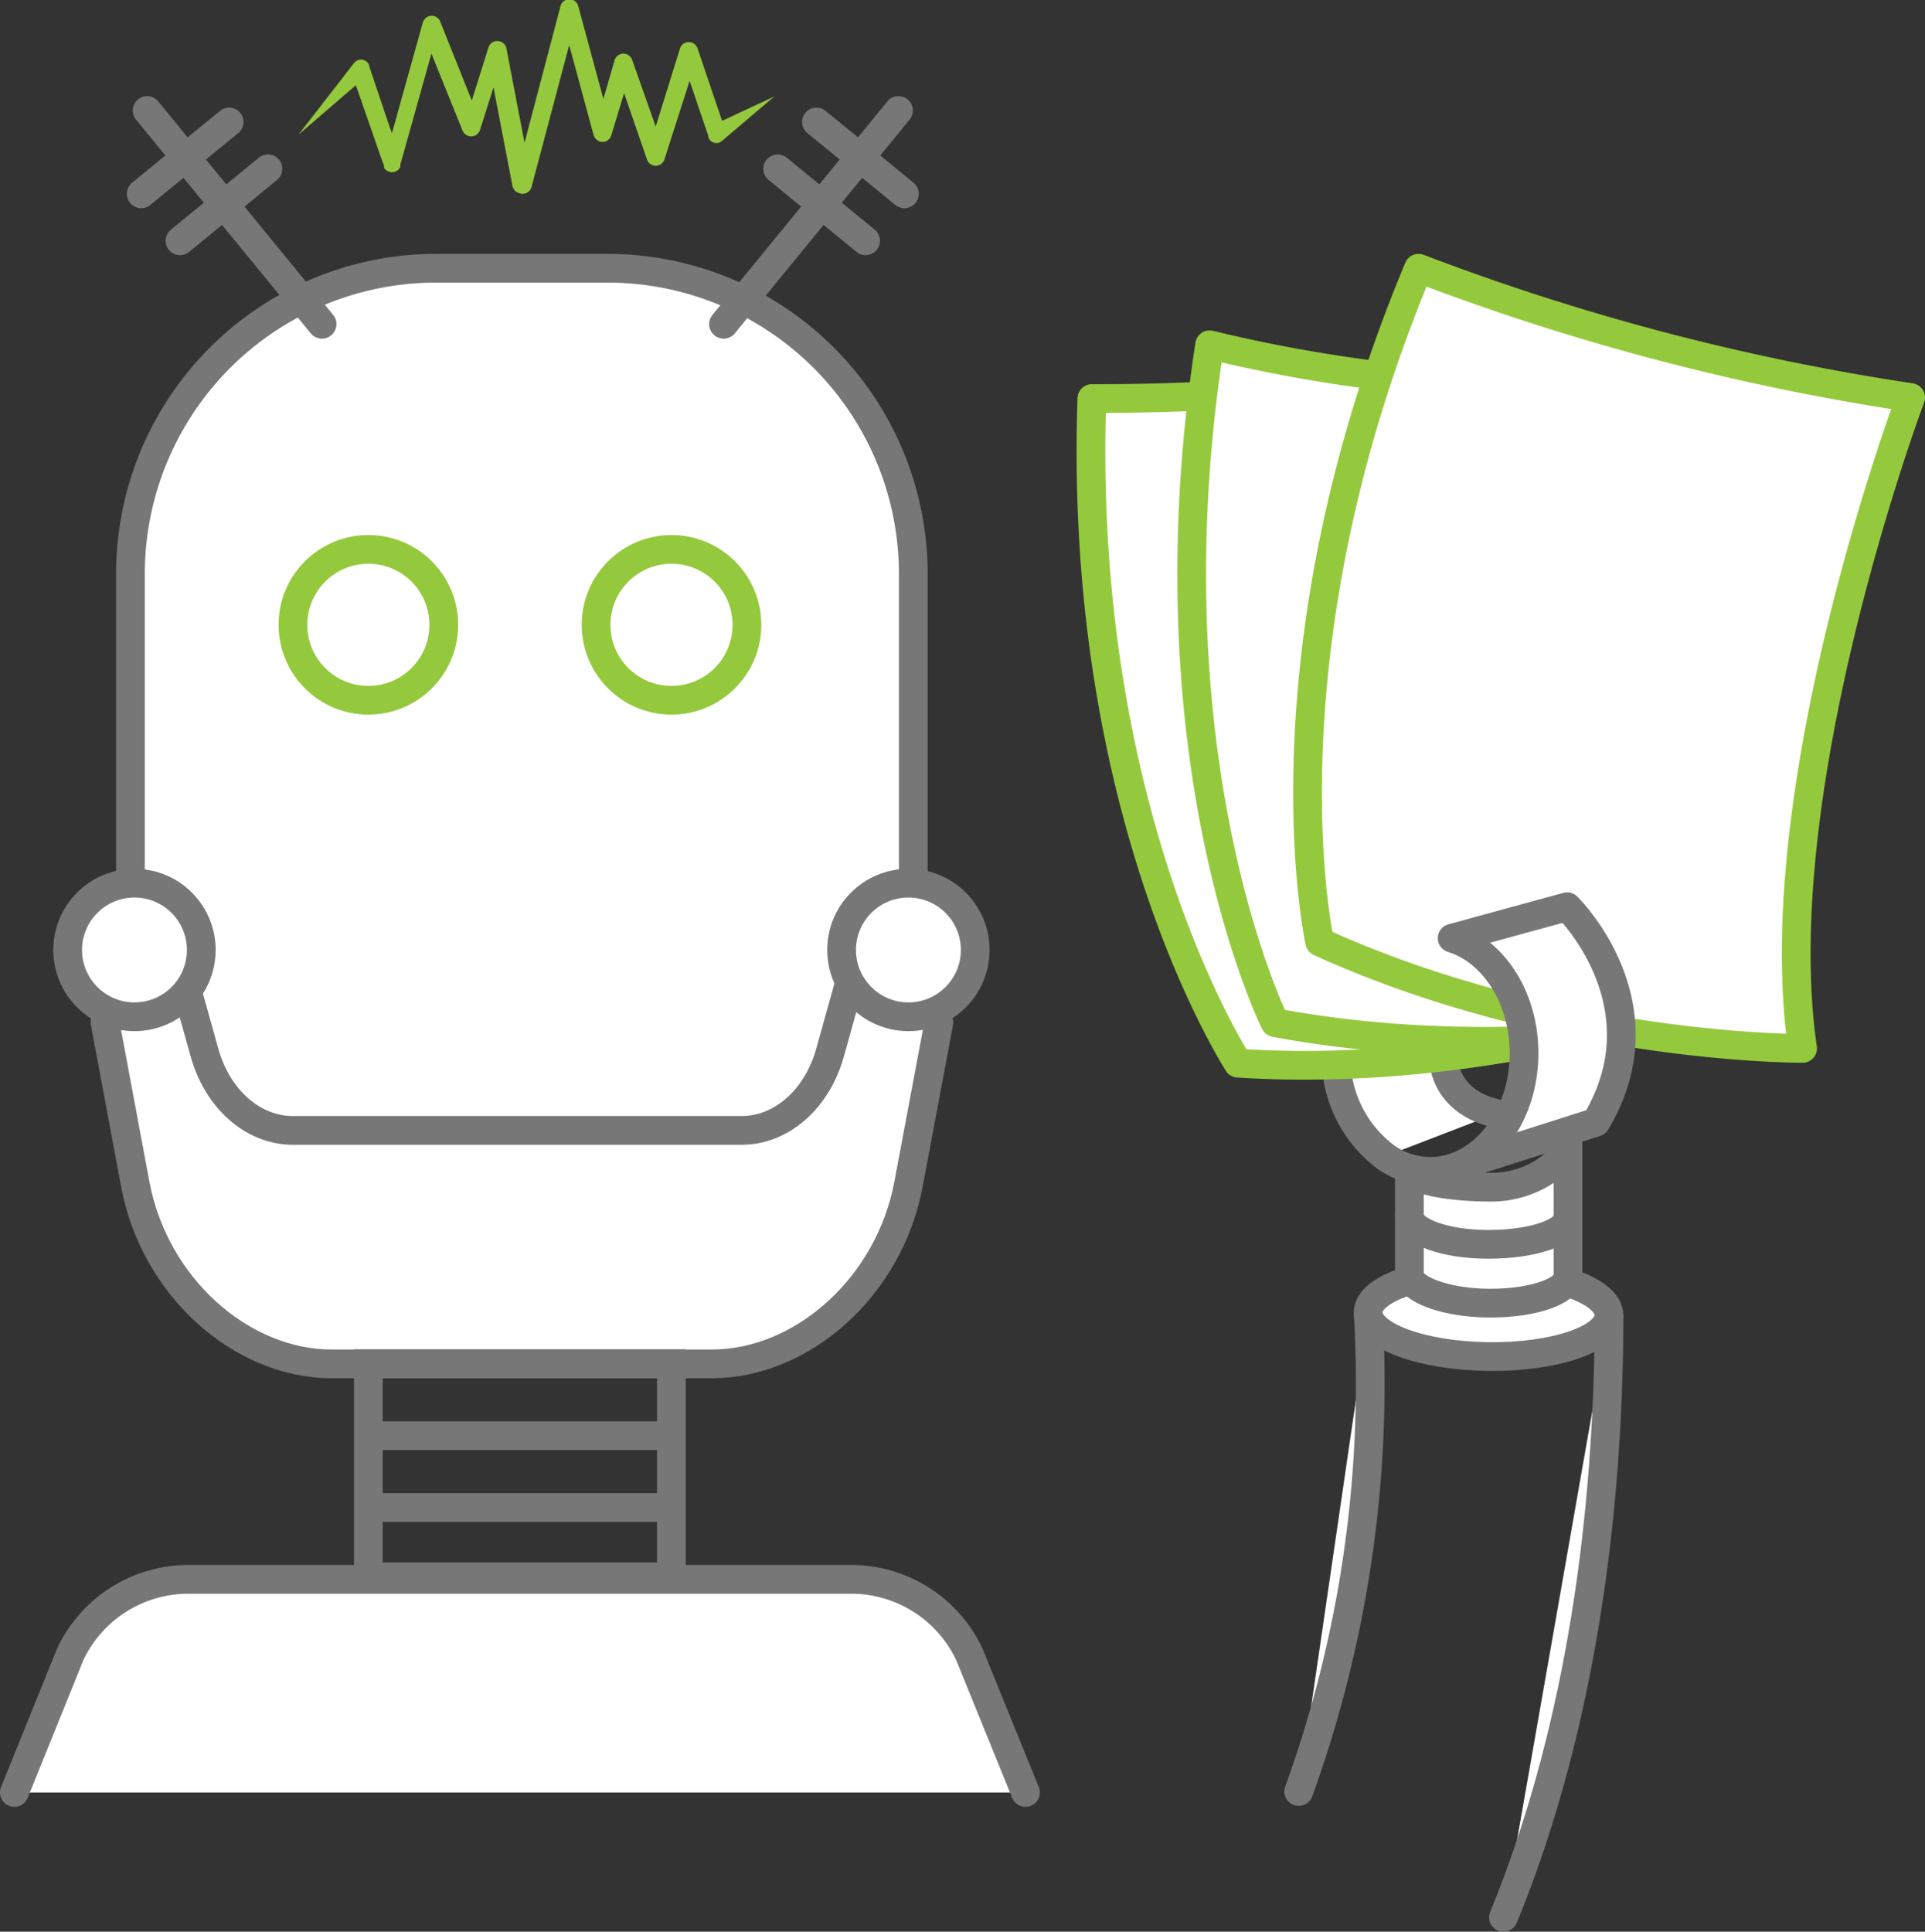 <svg xmlns="http://www.w3.org/2000/svg" viewBox="0 0 133.99 134.45"><rect x="0" y="0" width="133.99" height="134.45" fill="#333333" stroke="none"/><title>automated-reports</title><g id="Layer_2" data-name="Layer 2"><g id="Layer_1-2" data-name="Layer 1"><path d="M30.36,18.67H42.28A21.28,21.28,0,0,1,63.57,39.95V79.5a9.82,9.82,0,0,1-9.82,9.82H18.91A9.82,9.82,0,0,1,9.08,79.5V39.95A21.28,21.28,0,0,1,30.36,18.67Z" style="fill:#fff;stroke:#767776;stroke-linecap:round;stroke-miterlimit:10;stroke-width:2px"/><path d="M65.35,71.17,63.24,82.41c-1.35,7.2-7.43,12.52-13.69,12.52H23.09c-6.27,0-12.34-5.33-13.68-12.53L7.31,71.15" style="fill:#fff;stroke:#767776;stroke-linecap:round;stroke-miterlimit:10;stroke-width:2px"/><line x1="50.37" y1="22.56" x2="59.95" y2="10.86" style="fill:#fff;stroke:#767776;stroke-linecap:round;stroke-miterlimit:10;stroke-width:2px"/><line x1="50.37" y1="22.56" x2="62.54" y2="7.69" style="fill:#fff;stroke:#767776;stroke-linecap:round;stroke-miterlimit:10;stroke-width:2px"/><line x1="56.83" y1="8.49" x2="62.95" y2="13.49" style="fill:#fff;stroke:#767776;stroke-linecap:round;stroke-miterlimit:10;stroke-width:2px"/><line x1="54.13" y1="11.75" x2="60.25" y2="16.76" style="fill:#fff;stroke:#767776;stroke-linecap:round;stroke-miterlimit:10;stroke-width:2px"/><line x1="22.41" y1="22.56" x2="12.83" y2="10.86" style="fill:#fff;stroke:#767776;stroke-linecap:round;stroke-miterlimit:10;stroke-width:2px"/><line x1="22.41" y1="22.56" x2="10.24" y2="7.69" style="fill:#fff;stroke:#767776;stroke-linecap:round;stroke-miterlimit:10;stroke-width:2px"/><line x1="15.95" y1="8.49" x2="9.83" y2="13.49" style="fill:#fff;stroke:#767776;stroke-linecap:round;stroke-miterlimit:10;stroke-width:2px"/><line x1="18.65" y1="11.75" x2="12.53" y2="16.76" style="fill:#fff;stroke:#767776;stroke-linecap:round;stroke-miterlimit:10;stroke-width:2px"/><path d="M50.26,8.41,48.55,3.36a.63.63,0,0,0-.41-.4.64.64,0,0,0-.81.42L45.64,8.81,44,4.16a.67.67,0,0,0-.42-.4.64.64,0,0,0-.8.43L42,6.89,40.26.47A.64.64,0,0,0,39,.48L36.51,9.94,35.25,3.37a.62.62,0,0,0-.43-.48A.64.64,0,0,0,34,3.3L32.84,7,30.64,1.5a.66.66,0,0,0-.42-.38.65.65,0,0,0-.79.45L27.28,9.28l-.23-.66-1.35-4,0-.06a.56.56,0,0,0-.2-.28.6.6,0,0,0-.85.1l-3.88,5,4-3.45L25.84,9l.69,2,.2.53,0,.07,0,.07a.57.57,0,0,0,.24.23.66.66,0,0,0,.65,0c.28-.22.24-.32.25-.29l0-.06,0-.13.08-.26.28-1,1.8-6.43,2.16,5.35a.65.65,0,0,0,1.21,0l.95-3,1.32,6.86a.65.65,0,0,0,.46.5A.64.64,0,0,0,37,13l2.62-9.86,1.7,6.27a.67.67,0,0,0,.44.44.63.63,0,0,0,.79-.43l.89-2.94,1.59,4.61a.64.64,0,0,0,1.22,0L48,5.63l1.31,3.86,0,.08a.67.67,0,0,0,.11.18.58.58,0,0,0,.82.07l3.65-3.1Z" style="fill:#95C93D"/><rect x="25.64" y="94.92" width="21.09" height="14.83" style="fill:none;stroke:#767776;stroke-miterlimit:10;stroke-width:2px"/><line x1="25.64" y1="99.93" x2="46.74" y2="99.93" style="fill:none;stroke:#767776;stroke-miterlimit:10;stroke-width:2px"/><line x1="25.64" y1="104.93" x2="46.74" y2="104.93" style="fill:none;stroke:#767776;stroke-miterlimit:10;stroke-width:2px"/><path d="M59.88,65.73l-2.1,7.52c-.9,3.25-3.38,5.43-6.16,5.43H20.39c-2.78,0-5.26-2.18-6.16-5.43l-2.1-7.52" style="fill:#fff;stroke:#767776;stroke-linecap:round;stroke-miterlimit:10;stroke-width:2px"/><circle cx="9.36" cy="66.12" r="4.65" style="fill:#fff;stroke:#767776;stroke-linecap:round;stroke-miterlimit:10;stroke-width:2px"/><circle cx="63.23" cy="66.12" r="4.65" style="fill:#fff;stroke:#767776;stroke-linecap:round;stroke-miterlimit:10;stroke-width:2px"/><circle cx="25.64" cy="43.49" r="5.25" style="fill:none;stroke:#95C93D;stroke-linecap:round;stroke-miterlimit:10;stroke-width:2px"/><circle cx="46.74" cy="43.49" r="5.25" style="fill:none;stroke:#95C93D;stroke-linecap:round;stroke-miterlimit:10;stroke-width:2px"/><path d="M71.38,124.76l-3.91-9.62a9.09,9.09,0,0,0-8-5.21H12.89a9.09,9.09,0,0,0-8,5.21L1,124.76" style="fill:#fff;stroke:#767776;stroke-linecap:round;stroke-miterlimit:10;stroke-width:2px"/><path d="M90.4,124.69a83.52,83.52,0,0,0,4.84-33.16" style="fill:#fff;stroke:#767776;stroke-linecap:round;stroke-miterlimit:10;stroke-width:2px"/><path d="M104.65,133.45c3.54-8.6,7.31-22.33,7.35-41.89" style="fill:#fff;stroke:#767776;stroke-linecap:round;stroke-miterlimit:10;stroke-width:2px"/><ellipse cx="103.62" cy="91.45" rx="2.98" ry="8.38" transform="translate(10.83 193.87) rotate(-89.26)" style="fill:#fff;stroke:#767776;stroke-linecap:round;stroke-miterlimit:10;stroke-width:2px"/><path d="M109.14,88.81c0,1.08-2.5,1.92-5.55,1.89s-5.5-1-5.49-2V82a.24.24,0,0,1,.38-.2c1,.64,3.67.84,5.35.83,3,0,5.29-2,5.31-3.12Z" style="fill:#fff;stroke:#767776;stroke-linecap:round;stroke-linejoin:round;stroke-width:2px"/><path d="M98.1,84.61c0,1.09,2.44,2,5.49,2s5.53-.81,5.55-1.89" style="fill:#fff;stroke:#767776;stroke-linecap:round;stroke-miterlimit:10;stroke-width:2px"/><path d="M96.4,80.49A8.64,8.64,0,0,1,93,73.75l7.51-.9c-.26,1.94.78,4,3.65,4.65" style="fill:#fff;stroke:#767776;stroke-linecap:round;stroke-linejoin:round;stroke-width:2px"/><path d="M76,27.74A164.37,164.37,0,0,0,111.22,24s.1,28.94,9,45c0,0-16,6.17-34.05,5C86.21,74,75,57,76,27.74Z" style="fill:#fff;stroke:#95C93D;stroke-linecap:round;stroke-linejoin:round;stroke-width:2px"/><path d="M84.2,24a104.38,104.38,0,0,0,34.17,2.51s-2.15,26.79,4.79,43.82c0,0-16.59,4.2-34.41.85C88.75,71.2,79.71,53,84.2,24Z" style="fill:#fff;stroke:#95C93D;stroke-linecap:round;stroke-linejoin:round;stroke-width:2px"/><path d="M98.74,18.67a164.09,164.09,0,0,0,34.25,9s-10.18,27.1-7.52,45.3c0,0-17.12.1-33.61-7.41C91.86,65.57,87.45,45.69,98.74,18.67Z" style="fill:#fff;stroke:#95C93D;stroke-linecap:round;stroke-linejoin:round;stroke-width:2px"/><path d="M101.23,81.25l9.85-3.14c4.93-8.24-2-15-2-15l-8,2.19c2.86.88,5,4.12,5,8,0,4.54-2.93,8.23-6.54,8.23a5.54,5.54,0,0,1-3-.93" style="fill:#fff;stroke:#767776;stroke-linecap:round;stroke-linejoin:round;stroke-width:2px"/></g></g></svg>
